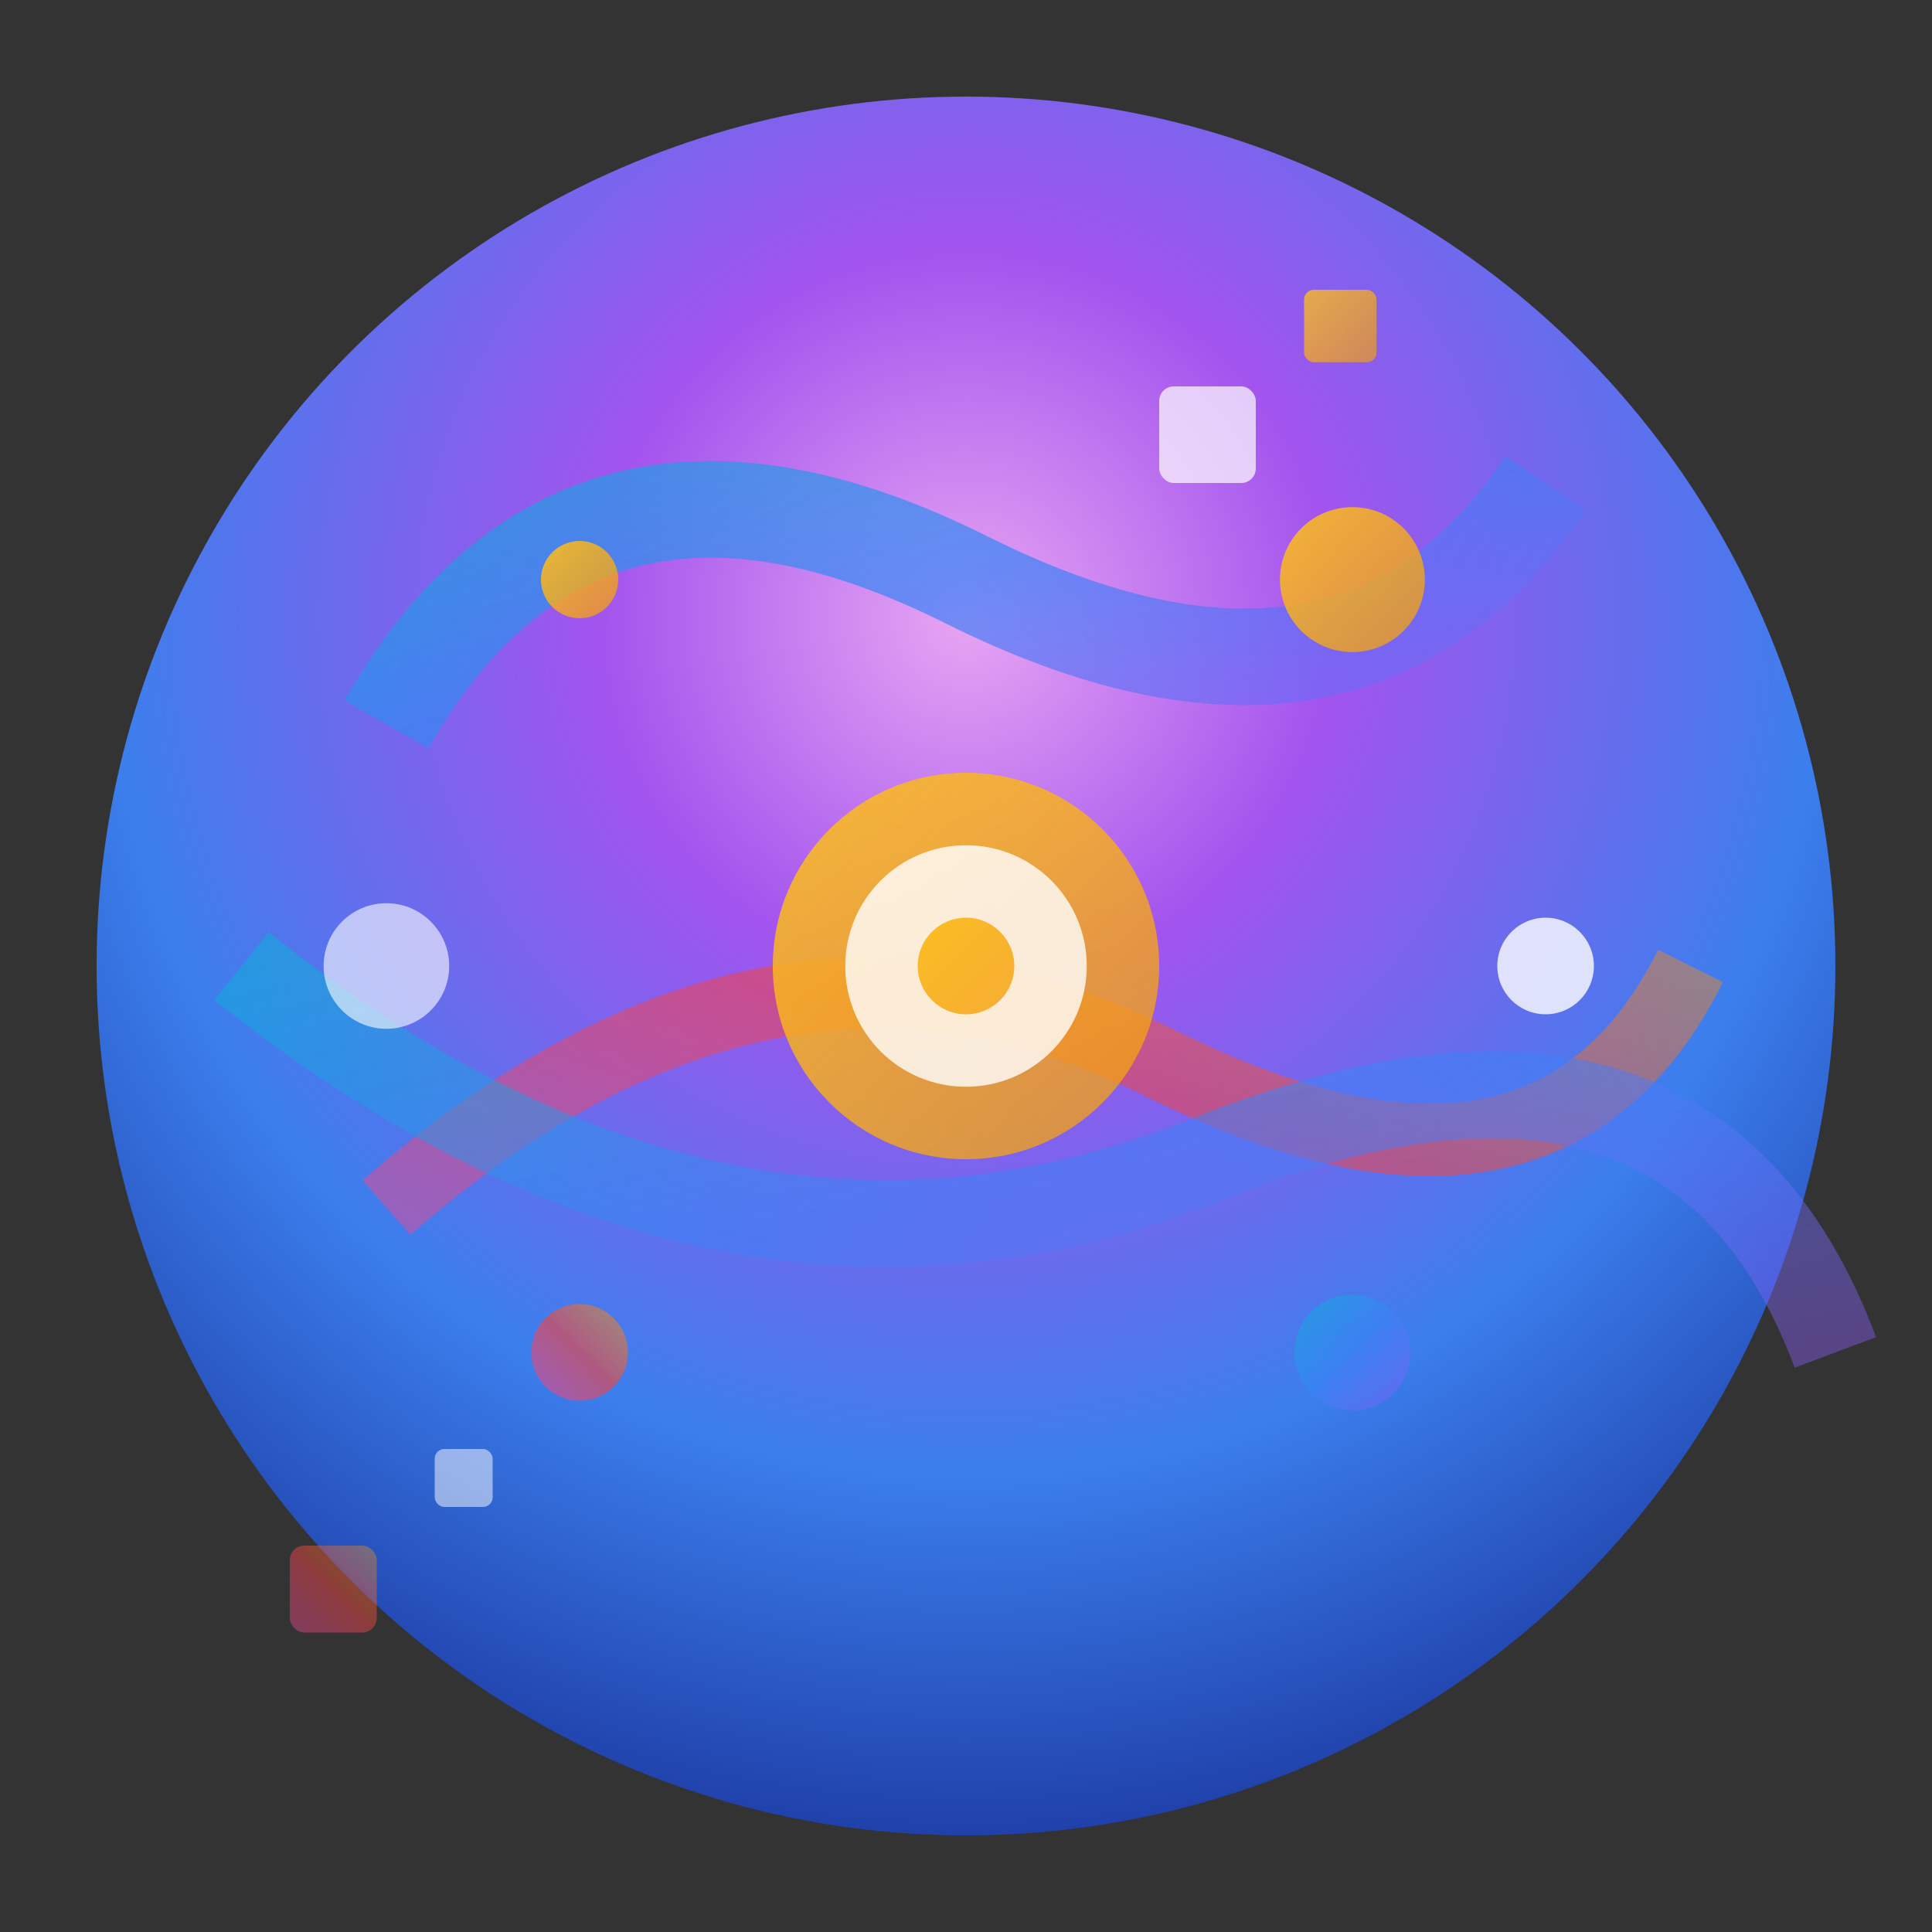 <svg width="40" height="40" viewBox="0 0 40 40" fill="none" xmlns="http://www.w3.org/2000/svg">
  <rect x="0" y="0" width="40" height="40" fill="#333333" stroke="none"/>
  <defs>
    <!-- Vibrant gradients for generation flow -->
    <radialGradient id="coreGrad" cx="50%" cy="30%" r="70%">
      <stop offset="0%" style="stop-color:#f0abfc;stop-opacity:1" />
      <stop offset="30%" style="stop-color:#a855f7;stop-opacity:1" />
      <stop offset="70%" style="stop-color:#3b82f6;stop-opacity:1" />
      <stop offset="100%" style="stop-color:#1e40af;stop-opacity:1" />
    </radialGradient>
    
    <linearGradient id="flowGrad1" x1="0%" y1="0%" x2="100%" y2="100%">
      <stop offset="0%" style="stop-color:#06b6d4;stop-opacity:0.8" />
      <stop offset="50%" style="stop-color:#3b82f6;stop-opacity:0.9" />
      <stop offset="100%" style="stop-color:#8b5cf6;stop-opacity:0.7" />
    </linearGradient>
    
    <linearGradient id="flowGrad2" x1="100%" y1="0%" x2="0%" y2="100%">
      <stop offset="0%" style="stop-color:#f59e0b;stop-opacity:0.6" />
      <stop offset="50%" style="stop-color:#ef4444;stop-opacity:0.8" />
      <stop offset="100%" style="stop-color:#ec4899;stop-opacity:0.7" />
    </linearGradient>
    
    <linearGradient id="sparkGrad" x1="0%" y1="0%" x2="100%" y2="100%">
      <stop offset="0%" style="stop-color:#fbbf24;stop-opacity:1" />
      <stop offset="100%" style="stop-color:#f59e0b;stop-opacity:0.8" />
    </linearGradient>
  </defs>
  
  <!-- Background circle with core gradient -->
  <circle cx="20" cy="20" r="18" fill="url(#coreGrad)" opacity="0.95"/>
  
  <!-- Flowing generation streams (abstract representation of thought → AI → code) -->
  <path d="M8 15 Q12 8, 20 12 Q28 16, 32 10" stroke="url(#flowGrad1)" stroke-width="2" fill="none" opacity="0.8"/>
  <path d="M8 25 Q16 18, 24 22 Q32 26, 35 20" stroke="url(#flowGrad2)" stroke-width="1.5" fill="none" opacity="0.7"/>
  <path d="M5 20 Q15 28, 25 24 Q35 20, 38 28" stroke="url(#flowGrad1)" stroke-width="1.8" fill="none" opacity="0.6"/>
  
  <!-- Central generative core (pulsing energy) -->
  <circle cx="20" cy="20" r="4" fill="url(#sparkGrad)" opacity="0.9"/>
  <circle cx="20" cy="20" r="2.5" fill="white" opacity="0.8"/>
  <circle cx="20" cy="20" r="1" fill="url(#sparkGrad)"/>
  
  <!-- Generative particles/sparks emanating outward -->
  <circle cx="28" cy="12" r="1.5" fill="url(#sparkGrad)" opacity="0.9"/>
  <circle cx="32" cy="20" r="1" fill="white" opacity="0.8"/>
  <circle cx="28" cy="28" r="1.2" fill="url(#flowGrad1)" opacity="0.7"/>
  <circle cx="12" cy="28" r="1" fill="url(#flowGrad2)" opacity="0.8"/>
  <circle cx="8" cy="20" r="1.3" fill="white" opacity="0.6"/>
  <circle cx="12" cy="12" r="0.8" fill="url(#sparkGrad)" opacity="0.9"/>
  
  <!-- Abstract code/data bits (geometric) -->
  <rect x="24" y="8" width="2" height="2" fill="white" opacity="0.7" rx="0.3"/>
  <rect x="27" y="6" width="1.5" height="1.5" fill="url(#sparkGrad)" opacity="0.8" rx="0.2"/>
  <rect x="6" y="32" width="1.8" height="1.8" fill="url(#flowGrad2)" opacity="0.6" rx="0.3"/>
  <rect x="9" y="30" width="1.2" height="1.2" fill="white" opacity="0.5" rx="0.2"/>
</svg> 